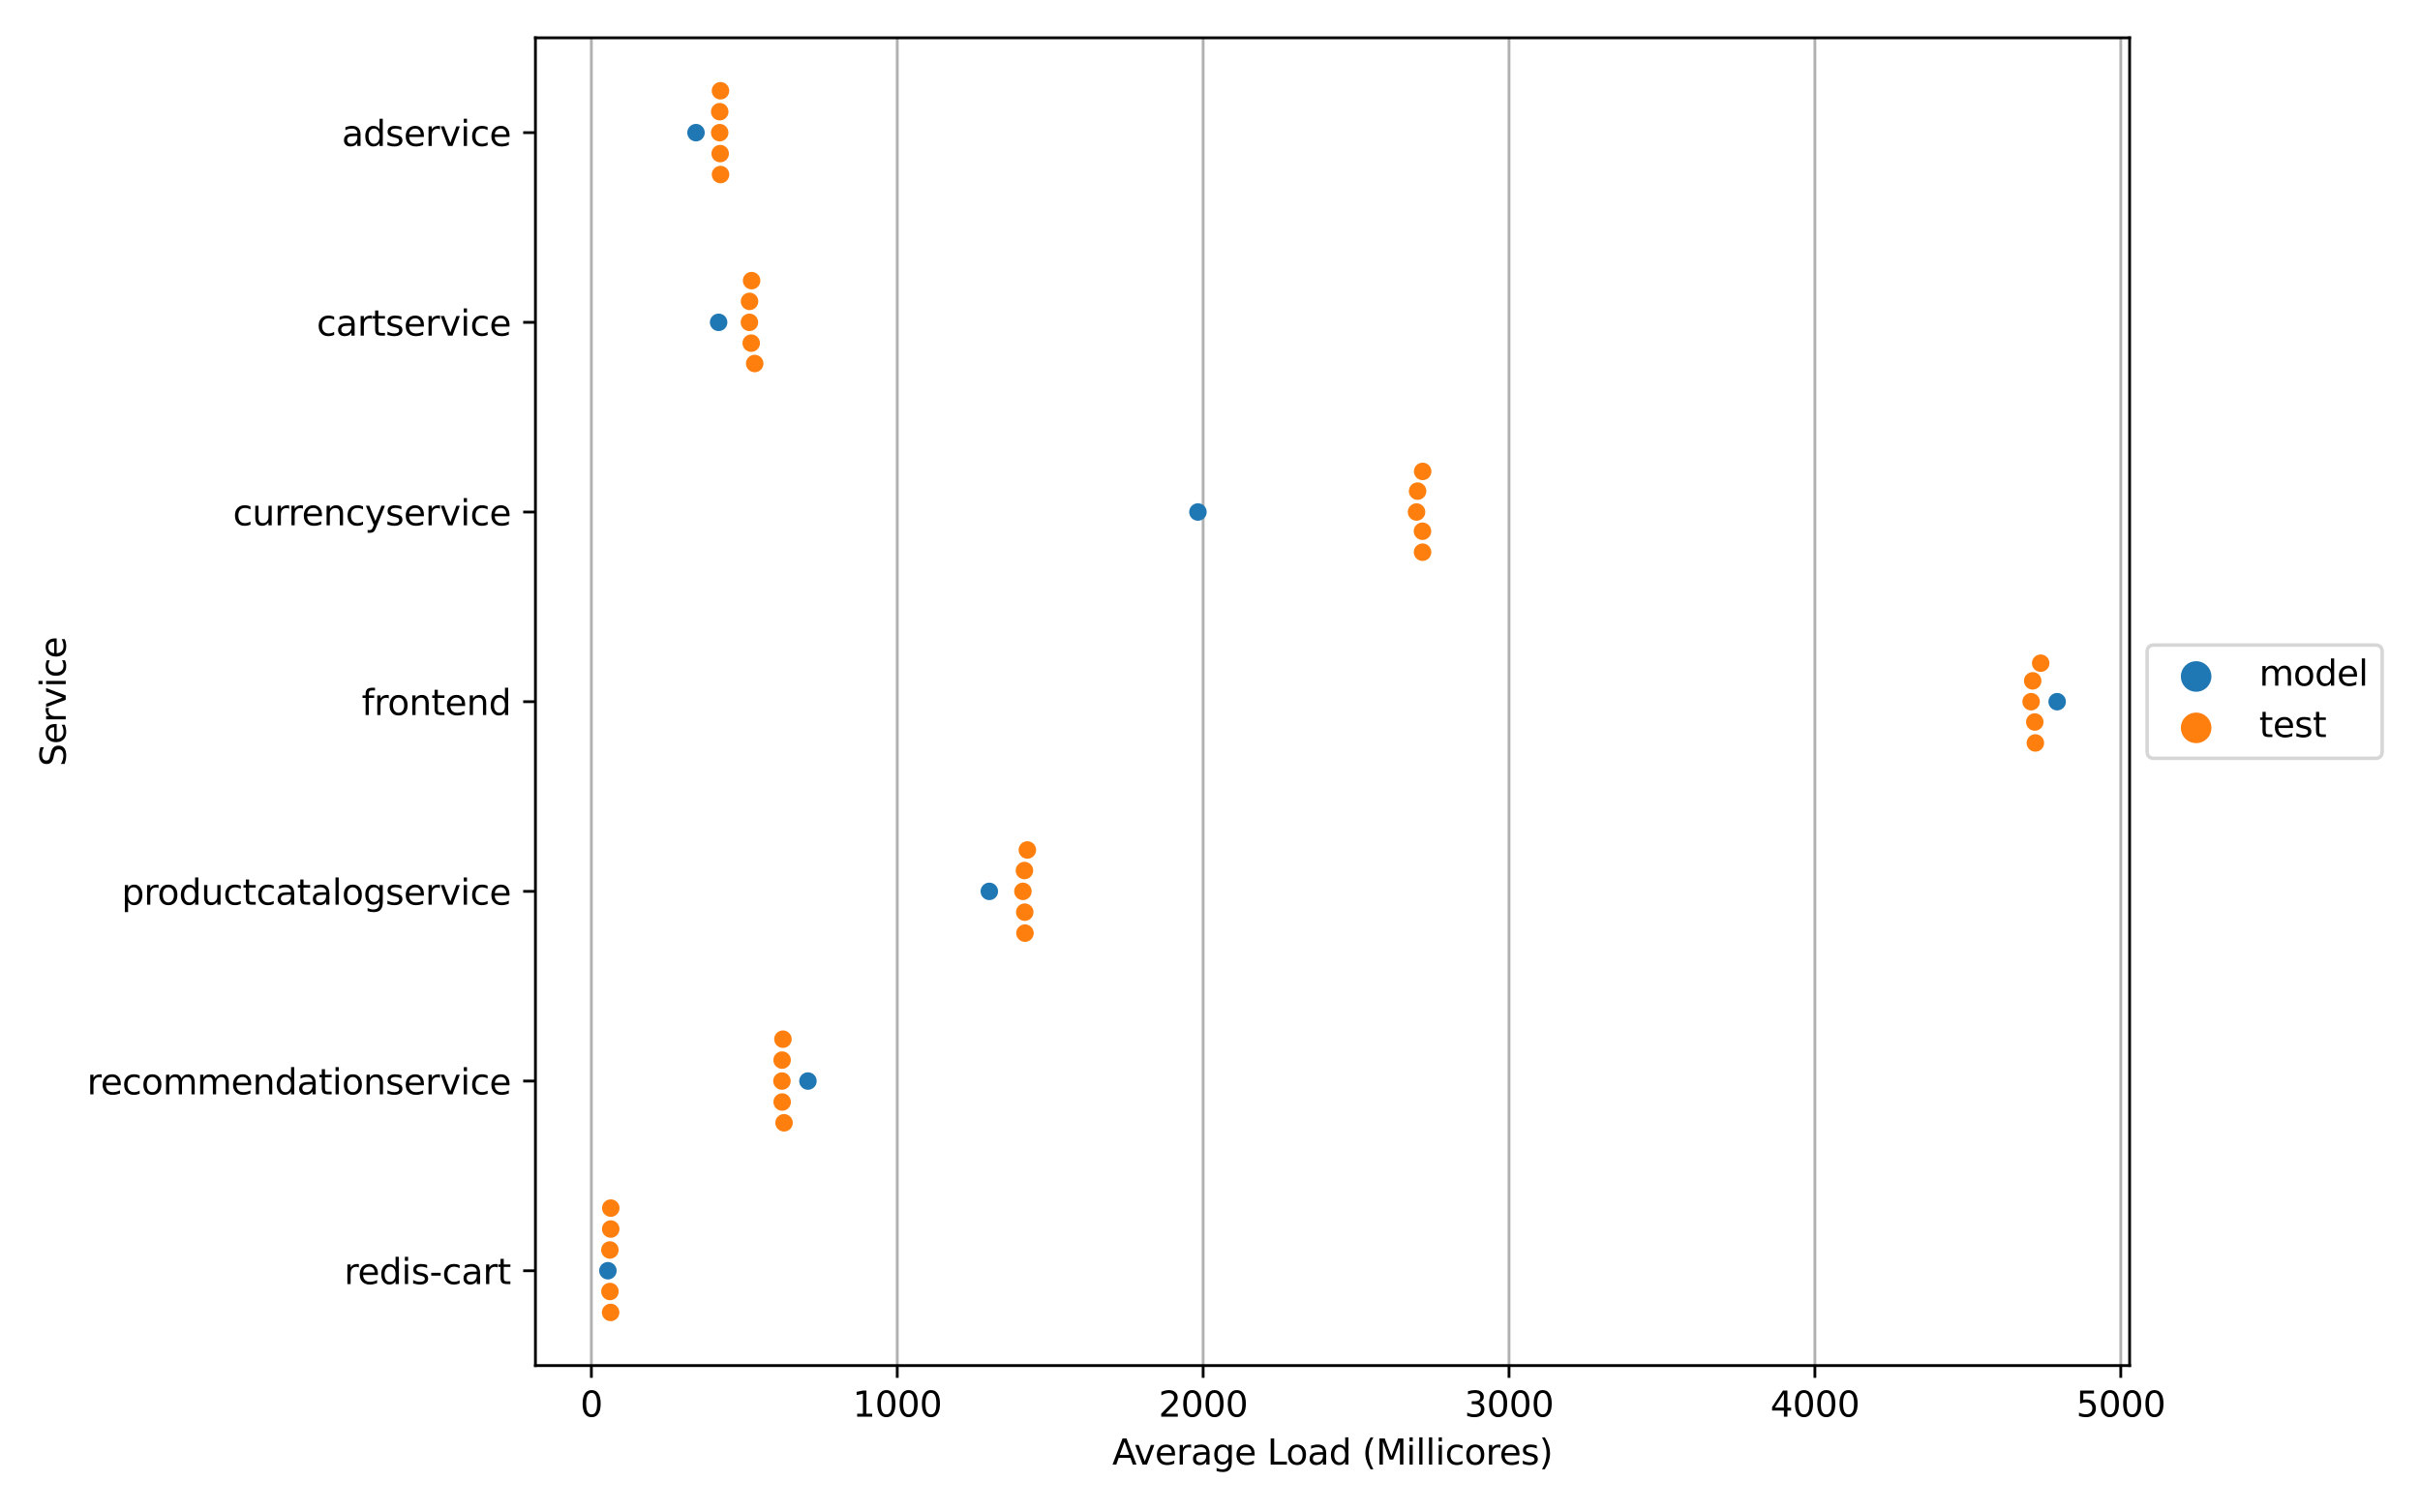<?xml version="1.0" encoding="utf-8" standalone="no"?>
<!DOCTYPE svg PUBLIC "-//W3C//DTD SVG 1.1//EN"
  "http://www.w3.org/Graphics/SVG/1.1/DTD/svg11.dtd">
<svg height="432pt" version="1.1" viewBox="0 0 691.2 432" width="691.2pt" xmlns="http://www.w3.org/2000/svg" xmlns:xlink="http://www.w3.org/1999/xlink">
 <defs>
  <style type="text/css">*{stroke-linecap:butt;stroke-linejoin:round;}</style>
 </defs>
 <g id="figure_1">
  <g id="patch_1">
   <path d="M 0 432 
L 691.2 432 
L 691.2 0 
L 0 0 
z
" style="fill:#ffffff;"/>
  </g>
  <g id="axes_1">
   <g id="patch_2">
    <path d="M 152.93 390.04 
L 608.26 390.04 
L 608.26 10.8 
L 152.93 10.8 
z
" style="fill:#ffffff;"/>
   </g>
   <g id="PathCollection_1"/>
   <g id="PathCollection_2"/>
   <g id="matplotlib.axis_1">
    <g id="xtick_1">
     <g id="line2d_1">
      <path clip-path="url(#p457b7ee96a)" d="M 168.909 390.04 
L 168.909 10.8 
" style="fill:none;stroke:#b0b0b0;stroke-linecap:square;stroke-width:0.8;"/>
     </g>
     <g id="line2d_2">
      <defs>
       <path d="M 0 0 
L 0 3.5 
" id="m952173812a" style="stroke:#000000;stroke-width:0.8;"/>
      </defs>
      <g>
       <use style="stroke:#000000;stroke-width:0.8;" x="168.909" xlink:href="#m952173812a" y="390.04"/>
      </g>
     </g>
     <g id="text_1">
      <!-- 0 -->
      <g transform="translate(165.728 404.638)scale(0.1 -0.1)">
       <defs>
        <path d="M 2034 4250 
Q 1547 4250 1301 3770 
Q 1056 3291 1056 2328 
Q 1056 1369 1301 889 
Q 1547 409 2034 409 
Q 2525 409 2770 889 
Q 3016 1369 3016 2328 
Q 3016 3291 2770 3770 
Q 2525 4250 2034 4250 
z
M 2034 4750 
Q 2819 4750 3233 4129 
Q 3647 3509 3647 2328 
Q 3647 1150 3233 529 
Q 2819 -91 2034 -91 
Q 1250 -91 836 529 
Q 422 1150 422 2328 
Q 422 3509 836 4129 
Q 1250 4750 2034 4750 
z
" id="DejaVuSans-30" transform="scale(0.016)"/>
       </defs>
       <use xlink:href="#DejaVuSans-30"/>
      </g>
     </g>
    </g>
    <g id="xtick_2">
     <g id="line2d_3">
      <path clip-path="url(#p457b7ee96a)" d="M 256.274 390.04 
L 256.274 10.8 
" style="fill:none;stroke:#b0b0b0;stroke-linecap:square;stroke-width:0.8;"/>
     </g>
     <g id="line2d_4">
      <g>
       <use style="stroke:#000000;stroke-width:0.8;" x="256.274" xlink:href="#m952173812a" y="390.04"/>
      </g>
     </g>
     <g id="text_2">
      <!-- 1000 -->
      <g transform="translate(243.549 404.638)scale(0.1 -0.1)">
       <defs>
        <path d="M 794 531 
L 1825 531 
L 1825 4091 
L 703 3866 
L 703 4441 
L 1819 4666 
L 2450 4666 
L 2450 531 
L 3481 531 
L 3481 0 
L 794 0 
L 794 531 
z
" id="DejaVuSans-31" transform="scale(0.016)"/>
       </defs>
       <use xlink:href="#DejaVuSans-31"/>
       <use x="63.623" xlink:href="#DejaVuSans-30"/>
       <use x="127.246" xlink:href="#DejaVuSans-30"/>
       <use x="190.869" xlink:href="#DejaVuSans-30"/>
      </g>
     </g>
    </g>
    <g id="xtick_3">
     <g id="line2d_5">
      <path clip-path="url(#p457b7ee96a)" d="M 343.64 390.04 
L 343.64 10.8 
" style="fill:none;stroke:#b0b0b0;stroke-linecap:square;stroke-width:0.8;"/>
     </g>
     <g id="line2d_6">
      <g>
       <use style="stroke:#000000;stroke-width:0.8;" x="343.64" xlink:href="#m952173812a" y="390.04"/>
      </g>
     </g>
     <g id="text_3">
      <!-- 2000 -->
      <g transform="translate(330.915 404.638)scale(0.1 -0.1)">
       <defs>
        <path d="M 1228 531 
L 3431 531 
L 3431 0 
L 469 0 
L 469 531 
Q 828 903 1448 1529 
Q 2069 2156 2228 2338 
Q 2531 2678 2651 2914 
Q 2772 3150 2772 3378 
Q 2772 3750 2511 3984 
Q 2250 4219 1831 4219 
Q 1534 4219 1204 4116 
Q 875 4013 500 3803 
L 500 4441 
Q 881 4594 1212 4672 
Q 1544 4750 1819 4750 
Q 2544 4750 2975 4387 
Q 3406 4025 3406 3419 
Q 3406 3131 3298 2873 
Q 3191 2616 2906 2266 
Q 2828 2175 2409 1742 
Q 1991 1309 1228 531 
z
" id="DejaVuSans-32" transform="scale(0.016)"/>
       </defs>
       <use xlink:href="#DejaVuSans-32"/>
       <use x="63.623" xlink:href="#DejaVuSans-30"/>
       <use x="127.246" xlink:href="#DejaVuSans-30"/>
       <use x="190.869" xlink:href="#DejaVuSans-30"/>
      </g>
     </g>
    </g>
    <g id="xtick_4">
     <g id="line2d_7">
      <path clip-path="url(#p457b7ee96a)" d="M 431.005 390.04 
L 431.005 10.8 
" style="fill:none;stroke:#b0b0b0;stroke-linecap:square;stroke-width:0.8;"/>
     </g>
     <g id="line2d_8">
      <g>
       <use style="stroke:#000000;stroke-width:0.8;" x="431.005" xlink:href="#m952173812a" y="390.04"/>
      </g>
     </g>
     <g id="text_4">
      <!-- 3000 -->
      <g transform="translate(418.28 404.638)scale(0.1 -0.1)">
       <defs>
        <path d="M 2597 2516 
Q 3050 2419 3304 2112 
Q 3559 1806 3559 1356 
Q 3559 666 3084 287 
Q 2609 -91 1734 -91 
Q 1441 -91 1130 -33 
Q 819 25 488 141 
L 488 750 
Q 750 597 1062 519 
Q 1375 441 1716 441 
Q 2309 441 2620 675 
Q 2931 909 2931 1356 
Q 2931 1769 2642 2001 
Q 2353 2234 1838 2234 
L 1294 2234 
L 1294 2753 
L 1863 2753 
Q 2328 2753 2575 2939 
Q 2822 3125 2822 3475 
Q 2822 3834 2567 4026 
Q 2313 4219 1838 4219 
Q 1578 4219 1281 4162 
Q 984 4106 628 3988 
L 628 4550 
Q 988 4650 1302 4700 
Q 1616 4750 1894 4750 
Q 2613 4750 3031 4423 
Q 3450 4097 3450 3541 
Q 3450 3153 3228 2886 
Q 3006 2619 2597 2516 
z
" id="DejaVuSans-33" transform="scale(0.016)"/>
       </defs>
       <use xlink:href="#DejaVuSans-33"/>
       <use x="63.623" xlink:href="#DejaVuSans-30"/>
       <use x="127.246" xlink:href="#DejaVuSans-30"/>
       <use x="190.869" xlink:href="#DejaVuSans-30"/>
      </g>
     </g>
    </g>
    <g id="xtick_5">
     <g id="line2d_9">
      <path clip-path="url(#p457b7ee96a)" d="M 518.37 390.04 
L 518.37 10.8 
" style="fill:none;stroke:#b0b0b0;stroke-linecap:square;stroke-width:0.8;"/>
     </g>
     <g id="line2d_10">
      <g>
       <use style="stroke:#000000;stroke-width:0.8;" x="518.37" xlink:href="#m952173812a" y="390.04"/>
      </g>
     </g>
     <g id="text_5">
      <!-- 4000 -->
      <g transform="translate(505.645 404.638)scale(0.1 -0.1)">
       <defs>
        <path d="M 2419 4116 
L 825 1625 
L 2419 1625 
L 2419 4116 
z
M 2253 4666 
L 3047 4666 
L 3047 1625 
L 3713 1625 
L 3713 1100 
L 3047 1100 
L 3047 0 
L 2419 0 
L 2419 1100 
L 313 1100 
L 313 1709 
L 2253 4666 
z
" id="DejaVuSans-34" transform="scale(0.016)"/>
       </defs>
       <use xlink:href="#DejaVuSans-34"/>
       <use x="63.623" xlink:href="#DejaVuSans-30"/>
       <use x="127.246" xlink:href="#DejaVuSans-30"/>
       <use x="190.869" xlink:href="#DejaVuSans-30"/>
      </g>
     </g>
    </g>
    <g id="xtick_6">
     <g id="line2d_11">
      <path clip-path="url(#p457b7ee96a)" d="M 605.735 390.04 
L 605.735 10.8 
" style="fill:none;stroke:#b0b0b0;stroke-linecap:square;stroke-width:0.8;"/>
     </g>
     <g id="line2d_12">
      <g>
       <use style="stroke:#000000;stroke-width:0.8;" x="605.735" xlink:href="#m952173812a" y="390.04"/>
      </g>
     </g>
     <g id="text_6">
      <!-- 5000 -->
      <g transform="translate(593.01 404.638)scale(0.1 -0.1)">
       <defs>
        <path d="M 691 4666 
L 3169 4666 
L 3169 4134 
L 1269 4134 
L 1269 2991 
Q 1406 3038 1543 3061 
Q 1681 3084 1819 3084 
Q 2600 3084 3056 2656 
Q 3513 2228 3513 1497 
Q 3513 744 3044 326 
Q 2575 -91 1722 -91 
Q 1428 -91 1123 -41 
Q 819 9 494 109 
L 494 744 
Q 775 591 1075 516 
Q 1375 441 1709 441 
Q 2250 441 2565 725 
Q 2881 1009 2881 1497 
Q 2881 1984 2565 2268 
Q 2250 2553 1709 2553 
Q 1456 2553 1204 2497 
Q 953 2441 691 2322 
L 691 4666 
z
" id="DejaVuSans-35" transform="scale(0.016)"/>
       </defs>
       <use xlink:href="#DejaVuSans-35"/>
       <use x="63.623" xlink:href="#DejaVuSans-30"/>
       <use x="127.246" xlink:href="#DejaVuSans-30"/>
       <use x="190.869" xlink:href="#DejaVuSans-30"/>
      </g>
     </g>
    </g>
    <g id="text_7">
     <!-- Average Load (Millicores) -->
     <g transform="translate(317.683 418.317)scale(0.1 -0.1)">
      <defs>
       <path d="M 2188 4044 
L 1331 1722 
L 3047 1722 
L 2188 4044 
z
M 1831 4666 
L 2547 4666 
L 4325 0 
L 3669 0 
L 3244 1197 
L 1141 1197 
L 716 0 
L 50 0 
L 1831 4666 
z
" id="DejaVuSans-41" transform="scale(0.016)"/>
       <path d="M 191 3500 
L 800 3500 
L 1894 563 
L 2988 3500 
L 3597 3500 
L 2284 0 
L 1503 0 
L 191 3500 
z
" id="DejaVuSans-76" transform="scale(0.016)"/>
       <path d="M 3597 1894 
L 3597 1613 
L 953 1613 
Q 991 1019 1311 708 
Q 1631 397 2203 397 
Q 2534 397 2845 478 
Q 3156 559 3463 722 
L 3463 178 
Q 3153 47 2828 -22 
Q 2503 -91 2169 -91 
Q 1331 -91 842 396 
Q 353 884 353 1716 
Q 353 2575 817 3079 
Q 1281 3584 2069 3584 
Q 2775 3584 3186 3129 
Q 3597 2675 3597 1894 
z
M 3022 2063 
Q 3016 2534 2758 2815 
Q 2500 3097 2075 3097 
Q 1594 3097 1305 2825 
Q 1016 2553 972 2059 
L 3022 2063 
z
" id="DejaVuSans-65" transform="scale(0.016)"/>
       <path d="M 2631 2963 
Q 2534 3019 2420 3045 
Q 2306 3072 2169 3072 
Q 1681 3072 1420 2755 
Q 1159 2438 1159 1844 
L 1159 0 
L 581 0 
L 581 3500 
L 1159 3500 
L 1159 2956 
Q 1341 3275 1631 3429 
Q 1922 3584 2338 3584 
Q 2397 3584 2469 3576 
Q 2541 3569 2628 3553 
L 2631 2963 
z
" id="DejaVuSans-72" transform="scale(0.016)"/>
       <path d="M 2194 1759 
Q 1497 1759 1228 1600 
Q 959 1441 959 1056 
Q 959 750 1161 570 
Q 1363 391 1709 391 
Q 2188 391 2477 730 
Q 2766 1069 2766 1631 
L 2766 1759 
L 2194 1759 
z
M 3341 1997 
L 3341 0 
L 2766 0 
L 2766 531 
Q 2569 213 2275 61 
Q 1981 -91 1556 -91 
Q 1019 -91 701 211 
Q 384 513 384 1019 
Q 384 1609 779 1909 
Q 1175 2209 1959 2209 
L 2766 2209 
L 2766 2266 
Q 2766 2663 2505 2880 
Q 2244 3097 1772 3097 
Q 1472 3097 1187 3025 
Q 903 2953 641 2809 
L 641 3341 
Q 956 3463 1253 3523 
Q 1550 3584 1831 3584 
Q 2591 3584 2966 3190 
Q 3341 2797 3341 1997 
z
" id="DejaVuSans-61" transform="scale(0.016)"/>
       <path d="M 2906 1791 
Q 2906 2416 2648 2759 
Q 2391 3103 1925 3103 
Q 1463 3103 1205 2759 
Q 947 2416 947 1791 
Q 947 1169 1205 825 
Q 1463 481 1925 481 
Q 2391 481 2648 825 
Q 2906 1169 2906 1791 
z
M 3481 434 
Q 3481 -459 3084 -895 
Q 2688 -1331 1869 -1331 
Q 1566 -1331 1297 -1286 
Q 1028 -1241 775 -1147 
L 775 -588 
Q 1028 -725 1275 -790 
Q 1522 -856 1778 -856 
Q 2344 -856 2625 -561 
Q 2906 -266 2906 331 
L 2906 616 
Q 2728 306 2450 153 
Q 2172 0 1784 0 
Q 1141 0 747 490 
Q 353 981 353 1791 
Q 353 2603 747 3093 
Q 1141 3584 1784 3584 
Q 2172 3584 2450 3431 
Q 2728 3278 2906 2969 
L 2906 3500 
L 3481 3500 
L 3481 434 
z
" id="DejaVuSans-67" transform="scale(0.016)"/>
       <path id="DejaVuSans-20" transform="scale(0.016)"/>
       <path d="M 628 4666 
L 1259 4666 
L 1259 531 
L 3531 531 
L 3531 0 
L 628 0 
L 628 4666 
z
" id="DejaVuSans-4c" transform="scale(0.016)"/>
       <path d="M 1959 3097 
Q 1497 3097 1228 2736 
Q 959 2375 959 1747 
Q 959 1119 1226 758 
Q 1494 397 1959 397 
Q 2419 397 2687 759 
Q 2956 1122 2956 1747 
Q 2956 2369 2687 2733 
Q 2419 3097 1959 3097 
z
M 1959 3584 
Q 2709 3584 3137 3096 
Q 3566 2609 3566 1747 
Q 3566 888 3137 398 
Q 2709 -91 1959 -91 
Q 1206 -91 779 398 
Q 353 888 353 1747 
Q 353 2609 779 3096 
Q 1206 3584 1959 3584 
z
" id="DejaVuSans-6f" transform="scale(0.016)"/>
       <path d="M 2906 2969 
L 2906 4863 
L 3481 4863 
L 3481 0 
L 2906 0 
L 2906 525 
Q 2725 213 2448 61 
Q 2172 -91 1784 -91 
Q 1150 -91 751 415 
Q 353 922 353 1747 
Q 353 2572 751 3078 
Q 1150 3584 1784 3584 
Q 2172 3584 2448 3432 
Q 2725 3281 2906 2969 
z
M 947 1747 
Q 947 1113 1208 752 
Q 1469 391 1925 391 
Q 2381 391 2643 752 
Q 2906 1113 2906 1747 
Q 2906 2381 2643 2742 
Q 2381 3103 1925 3103 
Q 1469 3103 1208 2742 
Q 947 2381 947 1747 
z
" id="DejaVuSans-64" transform="scale(0.016)"/>
       <path d="M 1984 4856 
Q 1566 4138 1362 3434 
Q 1159 2731 1159 2009 
Q 1159 1288 1364 580 
Q 1569 -128 1984 -844 
L 1484 -844 
Q 1016 -109 783 600 
Q 550 1309 550 2009 
Q 550 2706 781 3412 
Q 1013 4119 1484 4856 
L 1984 4856 
z
" id="DejaVuSans-28" transform="scale(0.016)"/>
       <path d="M 628 4666 
L 1569 4666 
L 2759 1491 
L 3956 4666 
L 4897 4666 
L 4897 0 
L 4281 0 
L 4281 4097 
L 3078 897 
L 2444 897 
L 1241 4097 
L 1241 0 
L 628 0 
L 628 4666 
z
" id="DejaVuSans-4d" transform="scale(0.016)"/>
       <path d="M 603 3500 
L 1178 3500 
L 1178 0 
L 603 0 
L 603 3500 
z
M 603 4863 
L 1178 4863 
L 1178 4134 
L 603 4134 
L 603 4863 
z
" id="DejaVuSans-69" transform="scale(0.016)"/>
       <path d="M 603 4863 
L 1178 4863 
L 1178 0 
L 603 0 
L 603 4863 
z
" id="DejaVuSans-6c" transform="scale(0.016)"/>
       <path d="M 3122 3366 
L 3122 2828 
Q 2878 2963 2633 3030 
Q 2388 3097 2138 3097 
Q 1578 3097 1268 2742 
Q 959 2388 959 1747 
Q 959 1106 1268 751 
Q 1578 397 2138 397 
Q 2388 397 2633 464 
Q 2878 531 3122 666 
L 3122 134 
Q 2881 22 2623 -34 
Q 2366 -91 2075 -91 
Q 1284 -91 818 406 
Q 353 903 353 1747 
Q 353 2603 823 3093 
Q 1294 3584 2113 3584 
Q 2378 3584 2631 3529 
Q 2884 3475 3122 3366 
z
" id="DejaVuSans-63" transform="scale(0.016)"/>
       <path d="M 2834 3397 
L 2834 2853 
Q 2591 2978 2328 3040 
Q 2066 3103 1784 3103 
Q 1356 3103 1142 2972 
Q 928 2841 928 2578 
Q 928 2378 1081 2264 
Q 1234 2150 1697 2047 
L 1894 2003 
Q 2506 1872 2764 1633 
Q 3022 1394 3022 966 
Q 3022 478 2636 193 
Q 2250 -91 1575 -91 
Q 1294 -91 989 -36 
Q 684 19 347 128 
L 347 722 
Q 666 556 975 473 
Q 1284 391 1588 391 
Q 1994 391 2212 530 
Q 2431 669 2431 922 
Q 2431 1156 2273 1281 
Q 2116 1406 1581 1522 
L 1381 1569 
Q 847 1681 609 1914 
Q 372 2147 372 2553 
Q 372 3047 722 3315 
Q 1072 3584 1716 3584 
Q 2034 3584 2315 3537 
Q 2597 3491 2834 3397 
z
" id="DejaVuSans-73" transform="scale(0.016)"/>
       <path d="M 513 4856 
L 1013 4856 
Q 1481 4119 1714 3412 
Q 1947 2706 1947 2009 
Q 1947 1309 1714 600 
Q 1481 -109 1013 -844 
L 513 -844 
Q 928 -128 1133 580 
Q 1338 1288 1338 2009 
Q 1338 2731 1133 3434 
Q 928 4138 513 4856 
z
" id="DejaVuSans-29" transform="scale(0.016)"/>
      </defs>
      <use xlink:href="#DejaVuSans-41"/>
      <use x="62.533" xlink:href="#DejaVuSans-76"/>
      <use x="121.713" xlink:href="#DejaVuSans-65"/>
      <use x="183.236" xlink:href="#DejaVuSans-72"/>
      <use x="224.35" xlink:href="#DejaVuSans-61"/>
      <use x="285.629" xlink:href="#DejaVuSans-67"/>
      <use x="349.105" xlink:href="#DejaVuSans-65"/>
      <use x="410.629" xlink:href="#DejaVuSans-20"/>
      <use x="442.416" xlink:href="#DejaVuSans-4c"/>
      <use x="496.379" xlink:href="#DejaVuSans-6f"/>
      <use x="557.561" xlink:href="#DejaVuSans-61"/>
      <use x="618.84" xlink:href="#DejaVuSans-64"/>
      <use x="682.316" xlink:href="#DejaVuSans-20"/>
      <use x="714.104" xlink:href="#DejaVuSans-28"/>
      <use x="753.117" xlink:href="#DejaVuSans-4d"/>
      <use x="839.396" xlink:href="#DejaVuSans-69"/>
      <use x="867.18" xlink:href="#DejaVuSans-6c"/>
      <use x="894.963" xlink:href="#DejaVuSans-6c"/>
      <use x="922.746" xlink:href="#DejaVuSans-69"/>
      <use x="950.529" xlink:href="#DejaVuSans-63"/>
      <use x="1005.51" xlink:href="#DejaVuSans-6f"/>
      <use x="1066.691" xlink:href="#DejaVuSans-72"/>
      <use x="1105.555" xlink:href="#DejaVuSans-65"/>
      <use x="1167.078" xlink:href="#DejaVuSans-73"/>
      <use x="1219.178" xlink:href="#DejaVuSans-29"/>
     </g>
    </g>
   </g>
   <g id="matplotlib.axis_2">
    <g id="ytick_1">
     <g id="line2d_13">
      <defs>
       <path d="M 0 0 
L -3.5 0 
" id="mbe6b0a76f5" style="stroke:#000000;stroke-width:0.8;"/>
      </defs>
      <g>
       <use style="stroke:#000000;stroke-width:0.8;" x="152.93" xlink:href="#mbe6b0a76f5" y="37.889"/>
      </g>
     </g>
     <g id="text_8">
      <!-- adservice -->
      <g transform="translate(97.632 41.688)scale(0.1 -0.1)">
       <use xlink:href="#DejaVuSans-61"/>
       <use x="61.279" xlink:href="#DejaVuSans-64"/>
       <use x="124.756" xlink:href="#DejaVuSans-73"/>
       <use x="176.855" xlink:href="#DejaVuSans-65"/>
       <use x="238.379" xlink:href="#DejaVuSans-72"/>
       <use x="279.492" xlink:href="#DejaVuSans-76"/>
       <use x="338.672" xlink:href="#DejaVuSans-69"/>
       <use x="366.455" xlink:href="#DejaVuSans-63"/>
       <use x="421.436" xlink:href="#DejaVuSans-65"/>
      </g>
     </g>
    </g>
    <g id="ytick_2">
     <g id="line2d_14">
      <g>
       <use style="stroke:#000000;stroke-width:0.8;" x="152.93" xlink:href="#mbe6b0a76f5" y="92.066"/>
      </g>
     </g>
     <g id="text_9">
      <!-- cartservice -->
      <g transform="translate(90.45 95.865)scale(0.1 -0.1)">
       <defs>
        <path d="M 1172 4494 
L 1172 3500 
L 2356 3500 
L 2356 3053 
L 1172 3053 
L 1172 1153 
Q 1172 725 1289 603 
Q 1406 481 1766 481 
L 2356 481 
L 2356 0 
L 1766 0 
Q 1100 0 847 248 
Q 594 497 594 1153 
L 594 3053 
L 172 3053 
L 172 3500 
L 594 3500 
L 594 4494 
L 1172 4494 
z
" id="DejaVuSans-74" transform="scale(0.016)"/>
       </defs>
       <use xlink:href="#DejaVuSans-63"/>
       <use x="54.98" xlink:href="#DejaVuSans-61"/>
       <use x="116.26" xlink:href="#DejaVuSans-72"/>
       <use x="157.373" xlink:href="#DejaVuSans-74"/>
       <use x="196.582" xlink:href="#DejaVuSans-73"/>
       <use x="248.682" xlink:href="#DejaVuSans-65"/>
       <use x="310.205" xlink:href="#DejaVuSans-72"/>
       <use x="351.318" xlink:href="#DejaVuSans-76"/>
       <use x="410.498" xlink:href="#DejaVuSans-69"/>
       <use x="438.281" xlink:href="#DejaVuSans-63"/>
       <use x="493.262" xlink:href="#DejaVuSans-65"/>
      </g>
     </g>
    </g>
    <g id="ytick_3">
     <g id="line2d_15">
      <g>
       <use style="stroke:#000000;stroke-width:0.8;" x="152.93" xlink:href="#mbe6b0a76f5" y="146.243"/>
      </g>
     </g>
     <g id="text_10">
      <!-- currencyservice -->
      <g transform="translate(66.543 150.042)scale(0.1 -0.1)">
       <defs>
        <path d="M 544 1381 
L 544 3500 
L 1119 3500 
L 1119 1403 
Q 1119 906 1312 657 
Q 1506 409 1894 409 
Q 2359 409 2629 706 
Q 2900 1003 2900 1516 
L 2900 3500 
L 3475 3500 
L 3475 0 
L 2900 0 
L 2900 538 
Q 2691 219 2414 64 
Q 2138 -91 1772 -91 
Q 1169 -91 856 284 
Q 544 659 544 1381 
z
M 1991 3584 
L 1991 3584 
z
" id="DejaVuSans-75" transform="scale(0.016)"/>
        <path d="M 3513 2113 
L 3513 0 
L 2938 0 
L 2938 2094 
Q 2938 2591 2744 2837 
Q 2550 3084 2163 3084 
Q 1697 3084 1428 2787 
Q 1159 2491 1159 1978 
L 1159 0 
L 581 0 
L 581 3500 
L 1159 3500 
L 1159 2956 
Q 1366 3272 1645 3428 
Q 1925 3584 2291 3584 
Q 2894 3584 3203 3211 
Q 3513 2838 3513 2113 
z
" id="DejaVuSans-6e" transform="scale(0.016)"/>
        <path d="M 2059 -325 
Q 1816 -950 1584 -1140 
Q 1353 -1331 966 -1331 
L 506 -1331 
L 506 -850 
L 844 -850 
Q 1081 -850 1212 -737 
Q 1344 -625 1503 -206 
L 1606 56 
L 191 3500 
L 800 3500 
L 1894 763 
L 2988 3500 
L 3597 3500 
L 2059 -325 
z
" id="DejaVuSans-79" transform="scale(0.016)"/>
       </defs>
       <use xlink:href="#DejaVuSans-63"/>
       <use x="54.98" xlink:href="#DejaVuSans-75"/>
       <use x="118.359" xlink:href="#DejaVuSans-72"/>
       <use x="157.723" xlink:href="#DejaVuSans-72"/>
       <use x="196.586" xlink:href="#DejaVuSans-65"/>
       <use x="258.109" xlink:href="#DejaVuSans-6e"/>
       <use x="321.488" xlink:href="#DejaVuSans-63"/>
       <use x="376.469" xlink:href="#DejaVuSans-79"/>
       <use x="435.648" xlink:href="#DejaVuSans-73"/>
       <use x="487.748" xlink:href="#DejaVuSans-65"/>
       <use x="549.271" xlink:href="#DejaVuSans-72"/>
       <use x="590.385" xlink:href="#DejaVuSans-76"/>
       <use x="649.564" xlink:href="#DejaVuSans-69"/>
       <use x="677.348" xlink:href="#DejaVuSans-63"/>
       <use x="732.328" xlink:href="#DejaVuSans-65"/>
      </g>
     </g>
    </g>
    <g id="ytick_4">
     <g id="line2d_16">
      <g>
       <use style="stroke:#000000;stroke-width:0.8;" x="152.93" xlink:href="#mbe6b0a76f5" y="200.42"/>
      </g>
     </g>
     <g id="text_11">
      <!-- frontend -->
      <g transform="translate(103.308 204.219)scale(0.1 -0.1)">
       <defs>
        <path d="M 2375 4863 
L 2375 4384 
L 1825 4384 
Q 1516 4384 1395 4259 
Q 1275 4134 1275 3809 
L 1275 3500 
L 2222 3500 
L 2222 3053 
L 1275 3053 
L 1275 0 
L 697 0 
L 697 3053 
L 147 3053 
L 147 3500 
L 697 3500 
L 697 3744 
Q 697 4328 969 4595 
Q 1241 4863 1831 4863 
L 2375 4863 
z
" id="DejaVuSans-66" transform="scale(0.016)"/>
       </defs>
       <use xlink:href="#DejaVuSans-66"/>
       <use x="35.205" xlink:href="#DejaVuSans-72"/>
       <use x="74.068" xlink:href="#DejaVuSans-6f"/>
       <use x="135.25" xlink:href="#DejaVuSans-6e"/>
       <use x="198.629" xlink:href="#DejaVuSans-74"/>
       <use x="237.838" xlink:href="#DejaVuSans-65"/>
       <use x="299.361" xlink:href="#DejaVuSans-6e"/>
       <use x="362.74" xlink:href="#DejaVuSans-64"/>
      </g>
     </g>
    </g>
    <g id="ytick_5">
     <g id="line2d_17">
      <g>
       <use style="stroke:#000000;stroke-width:0.8;" x="152.93" xlink:href="#mbe6b0a76f5" y="254.597"/>
      </g>
     </g>
     <g id="text_12">
      <!-- productcatalogservice -->
      <g transform="translate(34.73 258.396)scale(0.1 -0.1)">
       <defs>
        <path d="M 1159 525 
L 1159 -1331 
L 581 -1331 
L 581 3500 
L 1159 3500 
L 1159 2969 
Q 1341 3281 1617 3432 
Q 1894 3584 2278 3584 
Q 2916 3584 3314 3078 
Q 3713 2572 3713 1747 
Q 3713 922 3314 415 
Q 2916 -91 2278 -91 
Q 1894 -91 1617 61 
Q 1341 213 1159 525 
z
M 3116 1747 
Q 3116 2381 2855 2742 
Q 2594 3103 2138 3103 
Q 1681 3103 1420 2742 
Q 1159 2381 1159 1747 
Q 1159 1113 1420 752 
Q 1681 391 2138 391 
Q 2594 391 2855 752 
Q 3116 1113 3116 1747 
z
" id="DejaVuSans-70" transform="scale(0.016)"/>
       </defs>
       <use xlink:href="#DejaVuSans-70"/>
       <use x="63.477" xlink:href="#DejaVuSans-72"/>
       <use x="102.34" xlink:href="#DejaVuSans-6f"/>
       <use x="163.521" xlink:href="#DejaVuSans-64"/>
       <use x="226.998" xlink:href="#DejaVuSans-75"/>
       <use x="290.377" xlink:href="#DejaVuSans-63"/>
       <use x="345.357" xlink:href="#DejaVuSans-74"/>
       <use x="384.566" xlink:href="#DejaVuSans-63"/>
       <use x="439.547" xlink:href="#DejaVuSans-61"/>
       <use x="500.826" xlink:href="#DejaVuSans-74"/>
       <use x="540.035" xlink:href="#DejaVuSans-61"/>
       <use x="601.314" xlink:href="#DejaVuSans-6c"/>
       <use x="629.098" xlink:href="#DejaVuSans-6f"/>
       <use x="690.279" xlink:href="#DejaVuSans-67"/>
       <use x="753.756" xlink:href="#DejaVuSans-73"/>
       <use x="805.855" xlink:href="#DejaVuSans-65"/>
       <use x="867.379" xlink:href="#DejaVuSans-72"/>
       <use x="908.492" xlink:href="#DejaVuSans-76"/>
       <use x="967.672" xlink:href="#DejaVuSans-69"/>
       <use x="995.455" xlink:href="#DejaVuSans-63"/>
       <use x="1050.436" xlink:href="#DejaVuSans-65"/>
      </g>
     </g>
    </g>
    <g id="ytick_6">
     <g id="line2d_18">
      <g>
       <use style="stroke:#000000;stroke-width:0.8;" x="152.93" xlink:href="#mbe6b0a76f5" y="308.774"/>
      </g>
     </g>
     <g id="text_13">
      <!-- recommendationservice -->
      <g transform="translate(24.849 312.574)scale(0.1 -0.1)">
       <defs>
        <path d="M 3328 2828 
Q 3544 3216 3844 3400 
Q 4144 3584 4550 3584 
Q 5097 3584 5394 3201 
Q 5691 2819 5691 2113 
L 5691 0 
L 5113 0 
L 5113 2094 
Q 5113 2597 4934 2840 
Q 4756 3084 4391 3084 
Q 3944 3084 3684 2787 
Q 3425 2491 3425 1978 
L 3425 0 
L 2847 0 
L 2847 2094 
Q 2847 2600 2669 2842 
Q 2491 3084 2119 3084 
Q 1678 3084 1418 2786 
Q 1159 2488 1159 1978 
L 1159 0 
L 581 0 
L 581 3500 
L 1159 3500 
L 1159 2956 
Q 1356 3278 1631 3431 
Q 1906 3584 2284 3584 
Q 2666 3584 2933 3390 
Q 3200 3197 3328 2828 
z
" id="DejaVuSans-6d" transform="scale(0.016)"/>
       </defs>
       <use xlink:href="#DejaVuSans-72"/>
       <use x="38.863" xlink:href="#DejaVuSans-65"/>
       <use x="100.387" xlink:href="#DejaVuSans-63"/>
       <use x="155.367" xlink:href="#DejaVuSans-6f"/>
       <use x="216.549" xlink:href="#DejaVuSans-6d"/>
       <use x="313.961" xlink:href="#DejaVuSans-6d"/>
       <use x="411.373" xlink:href="#DejaVuSans-65"/>
       <use x="472.896" xlink:href="#DejaVuSans-6e"/>
       <use x="536.275" xlink:href="#DejaVuSans-64"/>
       <use x="599.752" xlink:href="#DejaVuSans-61"/>
       <use x="661.031" xlink:href="#DejaVuSans-74"/>
       <use x="700.24" xlink:href="#DejaVuSans-69"/>
       <use x="728.023" xlink:href="#DejaVuSans-6f"/>
       <use x="789.205" xlink:href="#DejaVuSans-6e"/>
       <use x="852.584" xlink:href="#DejaVuSans-73"/>
       <use x="904.684" xlink:href="#DejaVuSans-65"/>
       <use x="966.207" xlink:href="#DejaVuSans-72"/>
       <use x="1007.32" xlink:href="#DejaVuSans-76"/>
       <use x="1066.5" xlink:href="#DejaVuSans-69"/>
       <use x="1094.283" xlink:href="#DejaVuSans-63"/>
       <use x="1149.264" xlink:href="#DejaVuSans-65"/>
      </g>
     </g>
    </g>
    <g id="ytick_7">
     <g id="line2d_19">
      <g>
       <use style="stroke:#000000;stroke-width:0.8;" x="152.93" xlink:href="#mbe6b0a76f5" y="362.951"/>
      </g>
     </g>
     <g id="text_14">
      <!-- redis-cart -->
      <g transform="translate(98.289 366.751)scale(0.1 -0.1)">
       <defs>
        <path d="M 313 2009 
L 1997 2009 
L 1997 1497 
L 313 1497 
L 313 2009 
z
" id="DejaVuSans-2d" transform="scale(0.016)"/>
       </defs>
       <use xlink:href="#DejaVuSans-72"/>
       <use x="38.863" xlink:href="#DejaVuSans-65"/>
       <use x="100.387" xlink:href="#DejaVuSans-64"/>
       <use x="163.863" xlink:href="#DejaVuSans-69"/>
       <use x="191.646" xlink:href="#DejaVuSans-73"/>
       <use x="243.746" xlink:href="#DejaVuSans-2d"/>
       <use x="279.83" xlink:href="#DejaVuSans-63"/>
       <use x="334.811" xlink:href="#DejaVuSans-61"/>
       <use x="396.09" xlink:href="#DejaVuSans-72"/>
       <use x="437.203" xlink:href="#DejaVuSans-74"/>
      </g>
     </g>
    </g>
    <g id="text_15">
     <!-- Service -->
     <g transform="translate(18.769 218.9)rotate(-90)scale(0.1 -0.1)">
      <defs>
       <path d="M 3425 4513 
L 3425 3897 
Q 3066 4069 2747 4153 
Q 2428 4238 2131 4238 
Q 1616 4238 1336 4038 
Q 1056 3838 1056 3469 
Q 1056 3159 1242 3001 
Q 1428 2844 1947 2747 
L 2328 2669 
Q 3034 2534 3370 2195 
Q 3706 1856 3706 1288 
Q 3706 609 3251 259 
Q 2797 -91 1919 -91 
Q 1588 -91 1214 -16 
Q 841 59 441 206 
L 441 856 
Q 825 641 1194 531 
Q 1563 422 1919 422 
Q 2459 422 2753 634 
Q 3047 847 3047 1241 
Q 3047 1584 2836 1778 
Q 2625 1972 2144 2069 
L 1759 2144 
Q 1053 2284 737 2584 
Q 422 2884 422 3419 
Q 422 4038 858 4394 
Q 1294 4750 2059 4750 
Q 2388 4750 2728 4690 
Q 3069 4631 3425 4513 
z
" id="DejaVuSans-53" transform="scale(0.016)"/>
      </defs>
      <use xlink:href="#DejaVuSans-53"/>
      <use x="63.477" xlink:href="#DejaVuSans-65"/>
      <use x="125" xlink:href="#DejaVuSans-72"/>
      <use x="166.113" xlink:href="#DejaVuSans-76"/>
      <use x="225.293" xlink:href="#DejaVuSans-69"/>
      <use x="253.076" xlink:href="#DejaVuSans-63"/>
      <use x="308.057" xlink:href="#DejaVuSans-65"/>
     </g>
    </g>
   </g>
   <g id="patch_3">
    <path d="M 152.93 390.04 
L 152.93 10.8 
" style="fill:none;stroke:#000000;stroke-linecap:square;stroke-linejoin:miter;stroke-width:0.8;"/>
   </g>
   <g id="patch_4">
    <path d="M 608.26 390.04 
L 608.26 10.8 
" style="fill:none;stroke:#000000;stroke-linecap:square;stroke-linejoin:miter;stroke-width:0.8;"/>
   </g>
   <g id="patch_5">
    <path d="M 152.93 390.04 
L 608.26 390.04 
" style="fill:none;stroke:#000000;stroke-linecap:square;stroke-linejoin:miter;stroke-width:0.8;"/>
   </g>
   <g id="patch_6">
    <path d="M 152.93 10.8 
L 608.26 10.8 
" style="fill:none;stroke:#000000;stroke-linecap:square;stroke-linejoin:miter;stroke-width:0.8;"/>
   </g>
   <g id="PathCollection_3">
    <defs>
     <path d="M 0 2.5 
C 0.663 2.5 1.299 2.237 1.768 1.768 
C 2.237 1.299 2.5 0.663 2.5 -0 
C 2.5 -0.663 2.237 -1.299 1.768 -1.768 
C 1.299 -2.237 0.663 -2.5 0 -2.5 
C -0.663 -2.5 -1.299 -2.237 -1.768 -1.768 
C -2.237 -1.299 -2.5 -0.663 -2.5 0 
C -2.5 0.663 -2.237 1.299 -1.768 1.768 
C -1.299 2.237 -0.663 2.5 0 2.5 
z
" id="C0_0_bd390468dd"/>
    </defs>
    <g clip-path="url(#p457b7ee96a)">
     <use style="fill:#1f77b4;" x="198.788" xlink:href="#C0_0_bd390468dd" y="37.889"/>
    </g>
    <g clip-path="url(#p457b7ee96a)">
     <use style="fill:#ff7f0e;" x="205.559" xlink:href="#C0_0_bd390468dd" y="37.889"/>
    </g>
    <g clip-path="url(#p457b7ee96a)">
     <use style="fill:#ff7f0e;" x="205.568" xlink:href="#C0_0_bd390468dd" y="31.903"/>
    </g>
    <g clip-path="url(#p457b7ee96a)">
     <use style="fill:#ff7f0e;" x="205.699" xlink:href="#C0_0_bd390468dd" y="43.871"/>
    </g>
    <g clip-path="url(#p457b7ee96a)">
     <use style="fill:#ff7f0e;" x="205.783" xlink:href="#C0_0_bd390468dd" y="25.925"/>
    </g>
    <g clip-path="url(#p457b7ee96a)">
     <use style="fill:#ff7f0e;" x="205.796" xlink:href="#C0_0_bd390468dd" y="49.855"/>
    </g>
   </g>
   <g id="PathCollection_4">
    <defs>
     <path d="M 0 2.5 
C 0.663 2.5 1.299 2.237 1.768 1.768 
C 2.237 1.299 2.5 0.663 2.5 -0 
C 2.5 -0.663 2.237 -1.299 1.768 -1.768 
C 1.299 -2.237 0.663 -2.5 0 -2.5 
C -0.663 -2.5 -1.299 -2.237 -1.768 -1.768 
C -2.237 -1.299 -2.5 -0.663 -2.5 0 
C -2.5 0.663 -2.237 1.299 -1.768 1.768 
C -1.299 2.237 -0.663 2.5 0 2.5 
z
" id="C1_0_728d9c9bb4"/>
    </defs>
    <g clip-path="url(#p457b7ee96a)">
     <use style="fill:#1f77b4;" x="205.253" xlink:href="#C1_0_728d9c9bb4" y="92.066"/>
    </g>
    <g clip-path="url(#p457b7ee96a)">
     <use style="fill:#ff7f0e;" x="214.051" xlink:href="#C1_0_728d9c9bb4" y="92.066"/>
    </g>
    <g clip-path="url(#p457b7ee96a)">
     <use style="fill:#ff7f0e;" x="214.081" xlink:href="#C1_0_728d9c9bb4" y="86.08"/>
    </g>
    <g clip-path="url(#p457b7ee96a)">
     <use style="fill:#ff7f0e;" x="214.56" xlink:href="#C1_0_728d9c9bb4" y="98.008"/>
    </g>
    <g clip-path="url(#p457b7ee96a)">
     <use style="fill:#ff7f0e;" x="214.672" xlink:href="#C1_0_728d9c9bb4" y="80.153"/>
    </g>
    <g clip-path="url(#p457b7ee96a)">
     <use style="fill:#ff7f0e;" x="215.554" xlink:href="#C1_0_728d9c9bb4" y="103.828"/>
    </g>
   </g>
   <g id="PathCollection_5">
    <defs>
     <path d="M 0 2.5 
C 0.663 2.5 1.299 2.237 1.768 1.768 
C 2.237 1.299 2.5 0.663 2.5 -0 
C 2.5 -0.663 2.237 -1.299 1.768 -1.768 
C 1.299 -2.237 0.663 -2.5 0 -2.5 
C -0.663 -2.5 -1.299 -2.237 -1.768 -1.768 
C -2.237 -1.299 -2.5 -0.663 -2.5 0 
C -2.5 0.663 -2.237 1.299 -1.768 1.768 
C -1.299 2.237 -0.663 2.5 0 2.5 
z
" id="C2_0_6cb8169ab7"/>
    </defs>
    <g clip-path="url(#p457b7ee96a)">
     <use style="fill:#1f77b4;" x="342.154" xlink:href="#C2_0_6cb8169ab7" y="146.243"/>
    </g>
    <g clip-path="url(#p457b7ee96a)">
     <use style="fill:#ff7f0e;" x="404.592" xlink:href="#C2_0_6cb8169ab7" y="146.243"/>
    </g>
    <g clip-path="url(#p457b7ee96a)">
     <use style="fill:#ff7f0e;" x="404.891" xlink:href="#C2_0_6cb8169ab7" y="140.272"/>
    </g>
    <g clip-path="url(#p457b7ee96a)">
     <use style="fill:#ff7f0e;" x="406.287" xlink:href="#C2_0_6cb8169ab7" y="151.732"/>
    </g>
    <g clip-path="url(#p457b7ee96a)">
     <use style="fill:#ff7f0e;" x="406.31" xlink:href="#C2_0_6cb8169ab7" y="157.717"/>
    </g>
    <g clip-path="url(#p457b7ee96a)">
     <use style="fill:#ff7f0e;" x="406.339" xlink:href="#C2_0_6cb8169ab7" y="134.645"/>
    </g>
   </g>
   <g id="PathCollection_6">
    <defs>
     <path d="M 0 2.5 
C 0.663 2.5 1.299 2.237 1.768 1.768 
C 2.237 1.299 2.5 0.663 2.5 -0 
C 2.5 -0.663 2.237 -1.299 1.768 -1.768 
C 1.299 -2.237 0.663 -2.5 0 -2.5 
C -0.663 -2.5 -1.299 -2.237 -1.768 -1.768 
C -2.237 -1.299 -2.5 -0.663 -2.5 0 
C -2.5 0.663 -2.237 1.299 -1.768 1.768 
C -1.299 2.237 -0.663 2.5 0 2.5 
z
" id="C3_0_cc025de381"/>
    </defs>
    <g clip-path="url(#p457b7ee96a)">
     <use style="fill:#ff7f0e;" x="580.126" xlink:href="#C3_0_cc025de381" y="200.42"/>
    </g>
    <g clip-path="url(#p457b7ee96a)">
     <use style="fill:#ff7f0e;" x="580.575" xlink:href="#C3_0_cc025de381" y="194.468"/>
    </g>
    <g clip-path="url(#p457b7ee96a)">
     <use style="fill:#ff7f0e;" x="581.173" xlink:href="#C3_0_cc025de381" y="206.221"/>
    </g>
    <g clip-path="url(#p457b7ee96a)">
     <use style="fill:#ff7f0e;" x="581.341" xlink:href="#C3_0_cc025de381" y="212.202"/>
    </g>
    <g clip-path="url(#p457b7ee96a)">
     <use style="fill:#ff7f0e;" x="582.862" xlink:href="#C3_0_cc025de381" y="189.423"/>
    </g>
    <g clip-path="url(#p457b7ee96a)">
     <use style="fill:#1f77b4;" x="587.563" xlink:href="#C3_0_cc025de381" y="200.42"/>
    </g>
   </g>
   <g id="PathCollection_7">
    <defs>
     <path d="M 0 2.5 
C 0.663 2.5 1.299 2.237 1.768 1.768 
C 2.237 1.299 2.5 0.663 2.5 -0 
C 2.5 -0.663 2.237 -1.299 1.768 -1.768 
C 1.299 -2.237 0.663 -2.5 0 -2.5 
C -0.663 -2.5 -1.299 -2.237 -1.768 -1.768 
C -2.237 -1.299 -2.5 -0.663 -2.5 0 
C -2.5 0.663 -2.237 1.299 -1.768 1.768 
C -1.299 2.237 -0.663 2.5 0 2.5 
z
" id="C4_0_da2d85bd7f"/>
    </defs>
    <g clip-path="url(#p457b7ee96a)">
     <use style="fill:#1f77b4;" x="282.571" xlink:href="#C4_0_da2d85bd7f" y="254.597"/>
    </g>
    <g clip-path="url(#p457b7ee96a)">
     <use style="fill:#ff7f0e;" x="292.164" xlink:href="#C4_0_da2d85bd7f" y="254.597"/>
    </g>
    <g clip-path="url(#p457b7ee96a)">
     <use style="fill:#ff7f0e;" x="292.599" xlink:href="#C4_0_da2d85bd7f" y="248.643"/>
    </g>
    <g clip-path="url(#p457b7ee96a)">
     <use style="fill:#ff7f0e;" x="292.687" xlink:href="#C4_0_da2d85bd7f" y="260.537"/>
    </g>
    <g clip-path="url(#p457b7ee96a)">
     <use style="fill:#ff7f0e;" x="292.749" xlink:href="#C4_0_da2d85bd7f" y="266.522"/>
    </g>
    <g clip-path="url(#p457b7ee96a)">
     <use style="fill:#ff7f0e;" x="293.432" xlink:href="#C4_0_da2d85bd7f" y="242.774"/>
    </g>
   </g>
   <g id="PathCollection_8">
    <defs>
     <path d="M 0 2.5 
C 0.663 2.5 1.299 2.237 1.768 1.768 
C 2.237 1.299 2.5 0.663 2.5 -0 
C 2.5 -0.663 2.237 -1.299 1.768 -1.768 
C 1.299 -2.237 0.663 -2.5 0 -2.5 
C -0.663 -2.5 -1.299 -2.237 -1.768 -1.768 
C -2.237 -1.299 -2.5 -0.663 -2.5 0 
C -2.5 0.663 -2.237 1.299 -1.768 1.768 
C -1.299 2.237 -0.663 2.5 0 2.5 
z
" id="C5_0_56eaba3864"/>
    </defs>
    <g clip-path="url(#p457b7ee96a)">
     <use style="fill:#ff7f0e;" x="223.343" xlink:href="#C5_0_56eaba3864" y="308.774"/>
    </g>
    <g clip-path="url(#p457b7ee96a)">
     <use style="fill:#ff7f0e;" x="223.386" xlink:href="#C5_0_56eaba3864" y="302.789"/>
    </g>
    <g clip-path="url(#p457b7ee96a)">
     <use style="fill:#ff7f0e;" x="223.402" xlink:href="#C5_0_56eaba3864" y="314.759"/>
    </g>
    <g clip-path="url(#p457b7ee96a)">
     <use style="fill:#ff7f0e;" x="223.62" xlink:href="#C5_0_56eaba3864" y="296.813"/>
    </g>
    <g clip-path="url(#p457b7ee96a)">
     <use style="fill:#ff7f0e;" x="223.941" xlink:href="#C5_0_56eaba3864" y="320.696"/>
    </g>
    <g clip-path="url(#p457b7ee96a)">
     <use style="fill:#1f77b4;" x="230.764" xlink:href="#C5_0_56eaba3864" y="308.774"/>
    </g>
   </g>
   <g id="PathCollection_9">
    <defs>
     <path d="M 0 2.5 
C 0.663 2.5 1.299 2.237 1.768 1.768 
C 2.237 1.299 2.5 0.663 2.5 -0 
C 2.5 -0.663 2.237 -1.299 1.768 -1.768 
C 1.299 -2.237 0.663 -2.5 0 -2.5 
C -0.663 -2.5 -1.299 -2.237 -1.768 -1.768 
C -2.237 -1.299 -2.5 -0.663 -2.5 0 
C -2.5 0.663 -2.237 1.299 -1.768 1.768 
C -1.299 2.237 -0.663 2.5 0 2.5 
z
" id="C6_0_e1beeb0eb7"/>
    </defs>
    <g clip-path="url(#p457b7ee96a)">
     <use style="fill:#1f77b4;" x="173.627" xlink:href="#C6_0_e1beeb0eb7" y="362.951"/>
    </g>
    <g clip-path="url(#p457b7ee96a)">
     <use style="fill:#ff7f0e;" x="174.198" xlink:href="#C6_0_e1beeb0eb7" y="357.02"/>
    </g>
    <g clip-path="url(#p457b7ee96a)">
     <use style="fill:#ff7f0e;" x="174.206" xlink:href="#C6_0_e1beeb0eb7" y="368.881"/>
    </g>
    <g clip-path="url(#p457b7ee96a)">
     <use style="fill:#ff7f0e;" x="174.404" xlink:href="#C6_0_e1beeb0eb7" y="374.86"/>
    </g>
    <g clip-path="url(#p457b7ee96a)">
     <use style="fill:#ff7f0e;" x="174.436" xlink:href="#C6_0_e1beeb0eb7" y="351.044"/>
    </g>
    <g clip-path="url(#p457b7ee96a)">
     <use style="fill:#ff7f0e;" x="174.45" xlink:href="#C6_0_e1beeb0eb7" y="345.059"/>
    </g>
   </g>
   <g id="legend_1">
    <g id="patch_7">
     <path d="M 615.26 216.598 
L 678.399 216.598 
Q 680.399 216.598 680.399 214.598 
L 680.399 186.242 
Q 680.399 184.242 678.399 184.242 
L 615.26 184.242 
Q 613.26 184.242 613.26 186.242 
L 613.26 214.598 
Q 613.26 216.598 615.26 216.598 
z
" style="fill:#ffffff;opacity:0.8;stroke:#cccccc;stroke-linejoin:miter;"/>
    </g>
    <g id="PathCollection_10">
     <defs>
      <path d="M 0 3.873 
C 1.027 3.873 2.012 3.465 2.739 2.739 
C 3.465 2.012 3.873 1.027 3.873 0 
C 3.873 -1.027 3.465 -2.012 2.739 -2.739 
C 2.012 -3.465 1.027 -3.873 0 -3.873 
C -1.027 -3.873 -2.012 -3.465 -2.739 -2.739 
C -3.465 -2.012 -3.873 -1.027 -3.873 0 
C -3.873 1.027 -3.465 2.012 -2.739 2.739 
C -2.012 3.465 -1.027 3.873 0 3.873 
z
" id="mdd2f732463" style="stroke:#1f77b4;"/>
     </defs>
     <g>
      <use style="fill:#1f77b4;stroke:#1f77b4;" x="627.26" xlink:href="#mdd2f732463" y="193.215"/>
     </g>
    </g>
    <g id="text_16">
     <!-- model -->
     <g transform="translate(645.26 195.84)scale(0.1 -0.1)">
      <use xlink:href="#DejaVuSans-6d"/>
      <use x="97.412" xlink:href="#DejaVuSans-6f"/>
      <use x="158.594" xlink:href="#DejaVuSans-64"/>
      <use x="222.07" xlink:href="#DejaVuSans-65"/>
      <use x="283.594" xlink:href="#DejaVuSans-6c"/>
     </g>
    </g>
    <g id="PathCollection_11">
     <defs>
      <path d="M 0 3.873 
C 1.027 3.873 2.012 3.465 2.739 2.739 
C 3.465 2.012 3.873 1.027 3.873 0 
C 3.873 -1.027 3.465 -2.012 2.739 -2.739 
C 2.012 -3.465 1.027 -3.873 0 -3.873 
C -1.027 -3.873 -2.012 -3.465 -2.739 -2.739 
C -3.465 -2.012 -3.873 -1.027 -3.873 0 
C -3.873 1.027 -3.465 2.012 -2.739 2.739 
C -2.012 3.465 -1.027 3.873 0 3.873 
z
" id="m6e836da975" style="stroke:#ff7f0e;"/>
     </defs>
     <g>
      <use style="fill:#ff7f0e;stroke:#ff7f0e;" x="627.26" xlink:href="#m6e836da975" y="207.893"/>
     </g>
    </g>
    <g id="text_17">
     <!-- test -->
     <g transform="translate(645.26 210.518)scale(0.1 -0.1)">
      <use xlink:href="#DejaVuSans-74"/>
      <use x="39.209" xlink:href="#DejaVuSans-65"/>
      <use x="100.732" xlink:href="#DejaVuSans-73"/>
      <use x="152.832" xlink:href="#DejaVuSans-74"/>
     </g>
    </g>
   </g>
  </g>
 </g>
 <defs>
  <clipPath id="p457b7ee96a">
   <rect height="379.24" width="455.33" x="152.93" y="10.8"/>
  </clipPath>
 </defs>
</svg>
